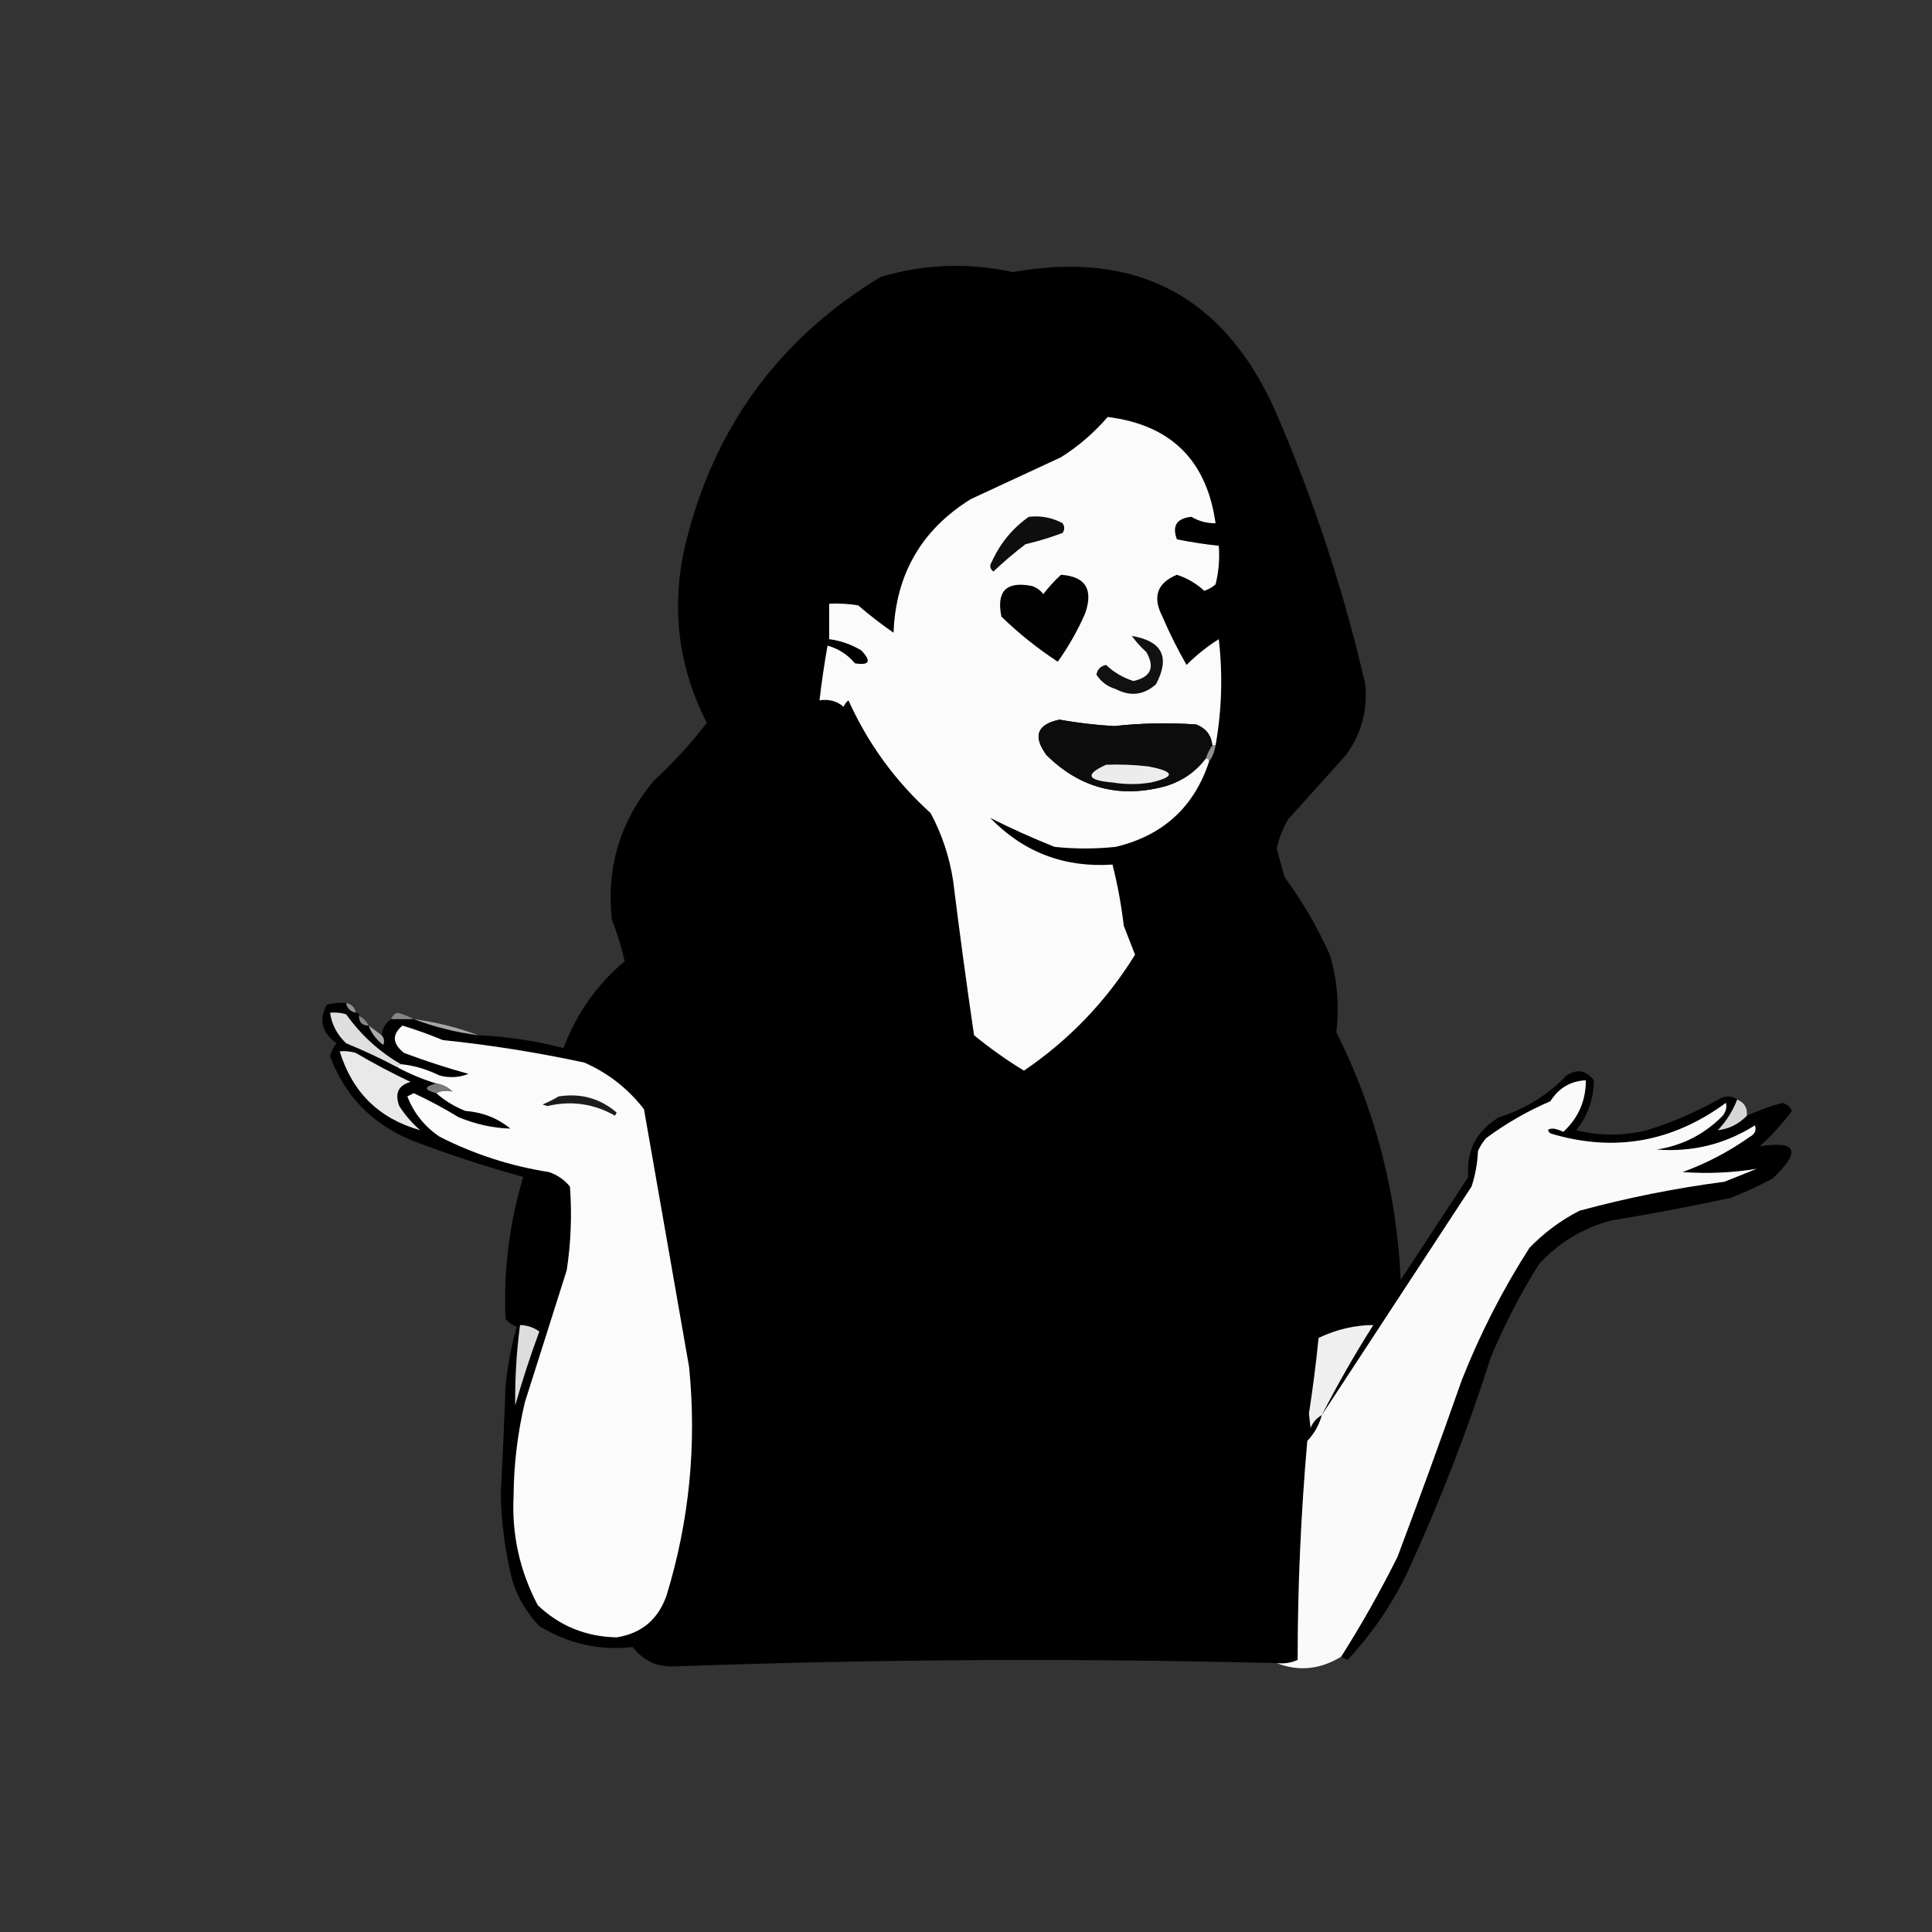 <?xml version="1.0" encoding="UTF-8"?>
<!DOCTYPE svg PUBLIC "-//W3C//DTD SVG 1.1//EN" "http://www.w3.org/Graphics/SVG/1.1/DTD/svg11.dtd">
<svg xmlns="http://www.w3.org/2000/svg" version="1.1" width="600px" height="600px" style="shape-rendering:geometricPrecision; text-rendering:geometricPrecision; image-rendering:optimizeQuality; fill-rule:evenodd; clip-rule:evenodd" xmlns:xlink="http://www.w3.org/1999/xlink">
<rect width="100%" height="100%" fill="#333333" stroke="none"/>
<g><path style="opacity:0.992" fill="#010101" d="M 539.5,341.5 C 538.119,345.049 536.119,348.216 533.5,351C 537.003,350.582 540.003,349.082 542.5,346.5C 546.042,344.899 549.709,343.565 553.5,342.5C 554.91,342.868 555.91,343.701 556.5,345C 553.536,348.966 550.203,352.633 546.5,356C 558.125,354.162 559.459,357.495 550.5,366C 546.286,368.274 541.953,370.274 537.5,372C 525.231,374.656 512.897,376.989 500.5,379C 491.689,381.322 484.189,385.822 478,392.5C 472.219,401.727 467.219,411.394 463,421.5C 455.706,444.384 447.04,466.717 437,488.5C 432.168,498.484 426.001,507.484 418.5,515.5C 417.817,515.137 417.15,514.804 416.5,514.5C 422.816,504.545 428.649,494.212 434,483.5C 440.874,465.21 447.54,446.877 454,428.5C 459.693,414.114 466.693,400.447 475,387.5C 479.543,382.813 484.709,378.98 490.5,376C 505.29,371.986 520.29,368.986 535.5,367C 538.833,365.667 542.167,364.333 545.5,363C 537.919,364.231 530.253,364.564 522.5,364C 529.884,361.335 536.884,357.668 543.5,353C 545.007,352.163 545.507,350.996 545,349.5C 535.688,355.37 525.521,357.87 514.5,357C 522.513,355.744 529.346,352.244 535,346.5C 535.982,345.241 536.315,343.908 536,342.5C 519.321,354.768 501.155,357.935 481.5,352C 480.294,350.982 480.627,350.482 482.5,350.5C 483.554,350.68 484.554,351.013 485.5,351.5C 490.156,347.202 492.49,341.869 492.5,335.5C 487.756,335.725 484.09,337.892 481.5,342C 474.376,345.061 467.709,348.895 461.5,353.5C 460.469,354.7 459.635,356.034 459,357.5C 458.84,361.287 458.174,364.954 457,368.5C 441.469,392.251 425.969,415.917 410.5,439.5C 409.702,442.489 408.202,445.155 406,447.5C 404.008,470.117 403.008,492.784 403,515.5C 400.959,516.423 398.792,516.756 396.5,516.5C 334.32,514.928 272.153,515.262 210,517.5C 204.357,517.903 199.857,515.903 196.5,511.5C 186.137,512.661 176.471,510.494 167.5,505C 163.518,500.874 160.685,496.041 159,490.5C 156.885,481.797 155.718,472.964 155.5,464C 156.106,452.838 156.606,441.672 157,430.5C 157.614,424.186 158.781,418.02 160.5,412C 159.069,411.535 157.903,410.701 157,409.5C 156.354,394.522 158.187,379.855 162.5,365.5C 150.678,362.262 139.011,358.428 127.5,354C 115.398,348.899 107.065,340.233 102.5,328C 102.903,326.527 103.57,325.194 104.5,324C 99.931,320.667 98.931,316.667 101.5,312C 103.473,311.505 105.473,311.338 107.5,311.5C 107.81,313.144 108.81,314.144 110.5,314.5C 111.167,314.5 111.5,314.833 111.5,315.5C 111.5,317.5 112.5,318.5 114.5,318.5C 115.373,320.886 116.873,322.886 119,324.5C 119.47,323.423 119.303,322.423 118.5,321.5C 118.75,319.326 119.75,317.659 121.5,316.5C 123.833,316.5 126.167,316.5 128.5,316.5C 134.898,318.917 141.564,320.583 148.5,321.5C 157.51,321.896 166.343,323.23 175,325.5C 178.97,314.859 185.303,305.859 194,298.5C 193.017,294.164 191.684,289.831 190,285.5C 188.278,269.333 192.611,255 203,242.5C 209.053,236.95 214.553,230.95 219.5,224.5C 210.439,206.676 208.272,188.009 213,168.5C 221.858,132.581 242.025,105.081 273.5,86C 287.023,81.992 300.69,81.492 314.5,84.5C 352.957,77.644 380.124,91.977 396,127.5C 407.934,154.968 417.267,183.301 424,212.5C 424.782,220.59 422.782,227.923 418,234.5C 412,241.167 406,247.833 400,254.5C 398.377,257.327 397.21,260.327 396.5,263.5C 397.269,266.51 398.103,269.51 399,272.5C 404.497,280.001 409.164,288.001 413,296.5C 415.323,304.401 415.989,312.401 415,320.5C 427.113,344.727 433.78,370.393 435,397.5C 442,386.833 449,376.167 456,365.5C 455.275,357.451 458.442,351.285 465.5,347C 473.641,344.433 480.641,340.1 486.5,334C 489.747,331.862 492.581,332.362 495,335.5C 494.967,341.264 493.134,346.431 489.5,351C 496.798,352.784 504.131,352.784 511.5,351C 519.507,348.498 527.174,345.164 534.5,341C 536.387,340.22 538.054,340.387 539.5,341.5 Z"/></g>
<g><path style="opacity:1" fill="#fbfbfb" d="M 377.5,231.5 C 377.167,231.5 376.833,231.5 376.5,231.5C 376.201,228.358 374.534,226.191 371.5,225C 362.989,224.395 354.489,224.562 346,225.5C 340.294,225.162 334.627,224.495 329,223.5C 322.04,224.981 320.706,228.648 325,234.5C 335.551,244.93 348.051,248.097 362.5,244C 367.45,242.371 371.45,239.538 374.5,235.5C 375.167,235.5 375.5,235.833 375.5,236.5C 370.836,250.659 361.169,259.492 346.5,263C 340.167,263.667 333.833,263.667 327.5,263C 320.553,260.225 313.886,257.225 307.5,254C 317.871,264.679 330.537,269.513 345.5,268.5C 347.073,274.741 348.239,281.074 349,287.5C 350.17,290.505 351.336,293.505 352.5,296.5C 343.585,310.917 332.085,322.917 318,332.5C 312.587,329.207 307.42,325.541 302.5,321.5C 300.152,305.538 297.985,289.538 296,273.5C 294.865,266.095 292.532,259.095 289,252.5C 278.054,242.606 269.554,230.939 263.5,217.5C 262.808,218.025 262.308,218.692 262,219.5C 259.894,217.709 257.394,217.042 254.5,217.5C 255.168,211.822 256.002,206.155 257,200.5C 260.396,201.449 263.229,203.282 265.5,206C 270.035,206.719 270.701,205.386 267.5,202C 264.395,200.132 261.062,198.965 257.5,198.5C 257.5,194.833 257.5,191.167 257.5,187.5C 260.518,187.335 263.518,187.502 266.5,188C 270.024,191.025 273.691,193.858 277.5,196.5C 278.18,178.344 286.18,164.511 301.5,155C 310.833,150.667 320.167,146.333 329.5,142C 334.923,138.581 339.756,134.415 344,129.5C 363.597,131.93 374.763,142.93 377.5,162.5C 374.77,162.527 372.27,161.86 370,160.5C 365.434,160.977 363.934,163.311 365.5,167.5C 369.816,168.364 374.149,169.031 378.5,169.5C 378.824,173.555 378.491,177.555 377.5,181.5C 376.452,182.383 375.285,183.05 374,183.5C 371.544,181.214 368.71,179.547 365.5,178.5C 359.343,181.044 357.843,185.378 361,191.5C 363.221,196.677 365.721,201.677 368.5,206.5C 371.545,203.453 374.878,200.787 378.5,198.5C 379.783,209.548 379.45,220.548 377.5,231.5 Z"/></g>
<g><path style="opacity:1" fill="#0e0e0e" d="M 319.5,160.5 C 323.257,160.071 326.757,160.737 330,162.5C 330.667,163.5 330.667,164.5 330,165.5C 326.27,166.915 322.437,168.082 318.5,169C 315.02,171.646 311.686,174.479 308.5,177.5C 307.417,176.635 307.251,175.635 308,174.5C 310.595,168.746 314.428,164.079 319.5,160.5 Z"/></g>
<g><path style="opacity:1" fill="#020202" d="M 329.5,178.5 C 337.114,179.028 339.614,183.028 337,190.5C 334.671,195.828 331.838,200.828 328.5,205.5C 322.234,201.403 316.4,196.737 311,191.5C 309.37,183.562 312.537,180.395 320.5,182C 321.931,182.465 323.097,183.299 324,184.5C 325.699,182.304 327.533,180.304 329.5,178.5 Z"/></g>
<g><path style="opacity:1" fill="#111111" d="M 351.5,197.5 C 360.958,199.082 363.458,204.082 359,212.5C 355.238,215.875 351.072,216.375 346.5,214C 343.885,213.205 341.885,211.705 340.5,209.5C 340.833,207.833 341.833,206.833 343.5,206.5C 345.938,208.804 348.771,210.47 352,211.5C 357.407,210.273 358.741,207.273 356,202.5C 354.242,200.917 352.742,199.25 351.5,197.5 Z"/></g>
<g><path style="opacity:1" fill="#0c0c0c" d="M 376.5,231.5 C 375.655,232.671 374.989,234.005 374.5,235.5C 371.45,239.538 367.45,242.371 362.5,244C 348.051,248.097 335.551,244.93 325,234.5C 320.706,228.648 322.04,224.981 329,223.5C 334.627,224.495 340.294,225.162 346,225.5C 354.489,224.562 362.989,224.395 371.5,225C 374.534,226.191 376.201,228.358 376.5,231.5 Z"/></g>
<g><path style="opacity:1" fill="#8f8f8f" d="M 376.5,231.5 C 376.833,231.5 377.167,231.5 377.5,231.5C 377.204,233.403 376.537,235.07 375.5,236.5C 375.5,235.833 375.167,235.5 374.5,235.5C 374.989,234.005 375.655,232.671 376.5,231.5 Z"/></g>
<g><path style="opacity:1" fill="#ececec" d="M 343.5,237.5 C 347.846,237.334 352.179,237.501 356.5,238C 364.82,239.548 365.153,241.215 357.5,243C 353.5,243.667 349.5,243.667 345.5,243C 337.555,242.34 336.888,240.507 343.5,237.5 Z"/></g>
<g><path style="opacity:0.625" fill="#cccccc" d="M 107.5,311.5 C 109.19,311.856 110.19,312.856 110.5,314.5C 108.81,314.144 107.81,313.144 107.5,311.5 Z"/></g>
<g><path style="opacity:1" fill="#dfdfdf" d="M 124.5,330.5 C 123.833,330.5 123.5,330.833 123.5,331.5C 118.34,328.755 113.006,326.255 107.5,324C 104.722,321.397 103.056,318.23 102.5,314.5C 104.199,314.34 105.866,314.506 107.5,315C 112.12,321.46 117.787,326.627 124.5,330.5 Z"/></g>
<g><path style="opacity:1" fill="#858585" d="M 128.5,316.5 C 126.167,316.5 123.833,316.5 121.5,316.5C 121.811,315.522 122.478,314.855 123.5,314.5C 125.336,315.028 127.003,315.694 128.5,316.5 Z"/></g>
<g><path style="opacity:1" fill="#858585" d="M 111.5,315.5 C 112.833,316.167 113.833,317.167 114.5,318.5C 112.5,318.5 111.5,317.5 111.5,315.5 Z"/></g>
<g><path style="opacity:0.651" fill="#e3e3e3" d="M 128.5,316.5 C 135.466,317.421 142.133,319.088 148.5,321.5C 141.564,320.583 134.898,318.917 128.5,316.5 Z"/></g>
<g><path style="opacity:1" fill="#aaaaaa" d="M 114.5,318.5 C 115.833,319.5 117.167,320.5 118.5,321.5C 119.303,322.423 119.47,323.423 119,324.5C 116.873,322.886 115.373,320.886 114.5,318.5 Z"/></g>
<g><path style="opacity:1" fill="#fbfbfb" d="M 135.5,339.5 C 137.013,338.691 138.68,338.524 140.5,339C 139.09,337.628 137.423,336.795 135.5,336.5C 131.304,335.215 127.304,333.548 123.5,331.5C 123.5,330.833 123.833,330.5 124.5,330.5C 128.414,330.847 132.414,332.014 136.5,334C 139.554,334.821 142.554,334.655 145.5,333.5C 138.747,331.65 132.081,329.483 125.5,327C 121.836,324.123 121.669,321.29 125,318.5C 129.243,319.803 133.41,321.303 137.5,323C 152.307,324.533 166.973,326.867 181.5,330C 188.924,333.288 195.091,338.121 200,344.5C 204.667,371.168 209.334,397.835 214,424.5C 216.412,448.72 214.079,472.386 207,495.5C 204.384,502.955 199.217,507.288 191.5,508.5C 181.926,508.287 173.759,504.953 167,498.5C 161.393,487.857 158.893,476.523 159.5,464.5C 159.576,454.707 160.743,445.04 163,435.5C 167.337,421.822 171.67,408.156 176,394.5C 177.312,385.865 177.645,377.199 177,368.5C 175.269,366.383 173.102,364.883 170.5,364C 158.6,362.145 147.267,358.478 136.5,353C 131.867,349.868 128.534,345.701 126.5,340.5C 127.167,340.167 127.833,339.833 128.5,339.5C 133.289,341.728 137.955,344.228 142.5,347C 147.837,349.175 153.17,350.341 158.5,350.5C 154.536,347.25 149.869,345.417 144.5,345C 141.102,343.643 138.102,341.81 135.5,339.5 Z"/></g>
<g><path style="opacity:1" fill="#e9e9e9" d="M 105.5,326.5 C 107.199,326.34 108.866,326.506 110.5,327C 116.082,330.289 121.748,333.289 127.5,336C 123.705,337.064 122.539,339.564 124,343.5C 125.793,346.295 127.96,348.795 130.5,351C 117.757,347.425 109.424,339.258 105.5,326.5 Z"/></g>
<g><path style="opacity:0.999" fill="#fafafa" d="M 416.5,514.5 C 409.987,518.485 403.321,519.152 396.5,516.5C 398.792,516.756 400.959,516.423 403,515.5C 403.008,492.784 404.008,470.117 406,447.5C 408.202,445.155 409.702,442.489 410.5,439.5C 425.969,415.917 441.469,392.251 457,368.5C 458.174,364.954 458.84,361.287 459,357.5C 459.635,356.034 460.469,354.7 461.5,353.5C 467.709,348.895 474.376,345.061 481.5,342C 484.09,337.892 487.756,335.725 492.5,335.5C 492.49,341.869 490.156,347.202 485.5,351.5C 484.554,351.013 483.554,350.68 482.5,350.5C 480.627,350.482 480.294,350.982 481.5,352C 501.155,357.935 519.321,354.768 536,342.5C 536.315,343.908 535.982,345.241 535,346.5C 529.346,352.244 522.513,355.744 514.5,357C 525.521,357.87 535.688,355.37 545,349.5C 545.507,350.996 545.007,352.163 543.5,353C 536.884,357.668 529.884,361.335 522.5,364C 530.253,364.564 537.919,364.231 545.5,363C 542.167,364.333 538.833,365.667 535.5,367C 520.29,368.986 505.29,371.986 490.5,376C 484.709,378.98 479.543,382.813 475,387.5C 466.693,400.447 459.693,414.114 454,428.5C 447.54,446.877 440.874,465.21 434,483.5C 428.649,494.212 422.816,504.545 416.5,514.5 Z"/></g>
<g><path style="opacity:1" fill="#7a7a7a" d="M 135.5,336.5 C 137.423,336.795 139.09,337.628 140.5,339C 138.68,338.524 137.013,338.691 135.5,339.5C 131.582,338.475 131.582,337.475 135.5,336.5 Z"/></g>
<g><path style="opacity:1" fill="#1c1c1c" d="M 173.5,340.5 C 180.367,339.437 186.367,341.104 191.5,345.5C 191.333,345.833 191.167,346.167 191,346.5C 184.416,342.741 177.416,341.741 170,343.5C 169.5,343.333 169,343.167 168.5,343C 170.315,342.243 171.981,341.41 173.5,340.5 Z"/></g>
<g><path style="opacity:0.892" fill="#eaeaea" d="M 539.5,341.5 C 541.727,342.401 542.727,344.067 542.5,346.5C 540.003,349.082 537.003,350.582 533.5,351C 536.119,348.216 538.119,345.049 539.5,341.5 Z"/></g>
<g><path style="opacity:1" fill="#efefef" d="M 410.5,439.5 C 408.907,440.348 407.74,441.681 407,443.5C 406.833,442 406.667,440.5 406.5,439C 407.712,431.197 408.712,423.363 409.5,415.5C 415.04,412.859 420.707,411.526 426.5,411.5C 420.721,420.604 415.387,429.938 410.5,439.5 Z"/></g>
<g><path style="opacity:1" fill="#dddddd" d="M 161.5,411.5 C 163.696,411.565 165.696,412.232 167.5,413.5C 164.696,421.079 162.196,428.746 160,436.5C 159.904,428.142 160.404,419.808 161.5,411.5 Z"/></g>
</svg>
